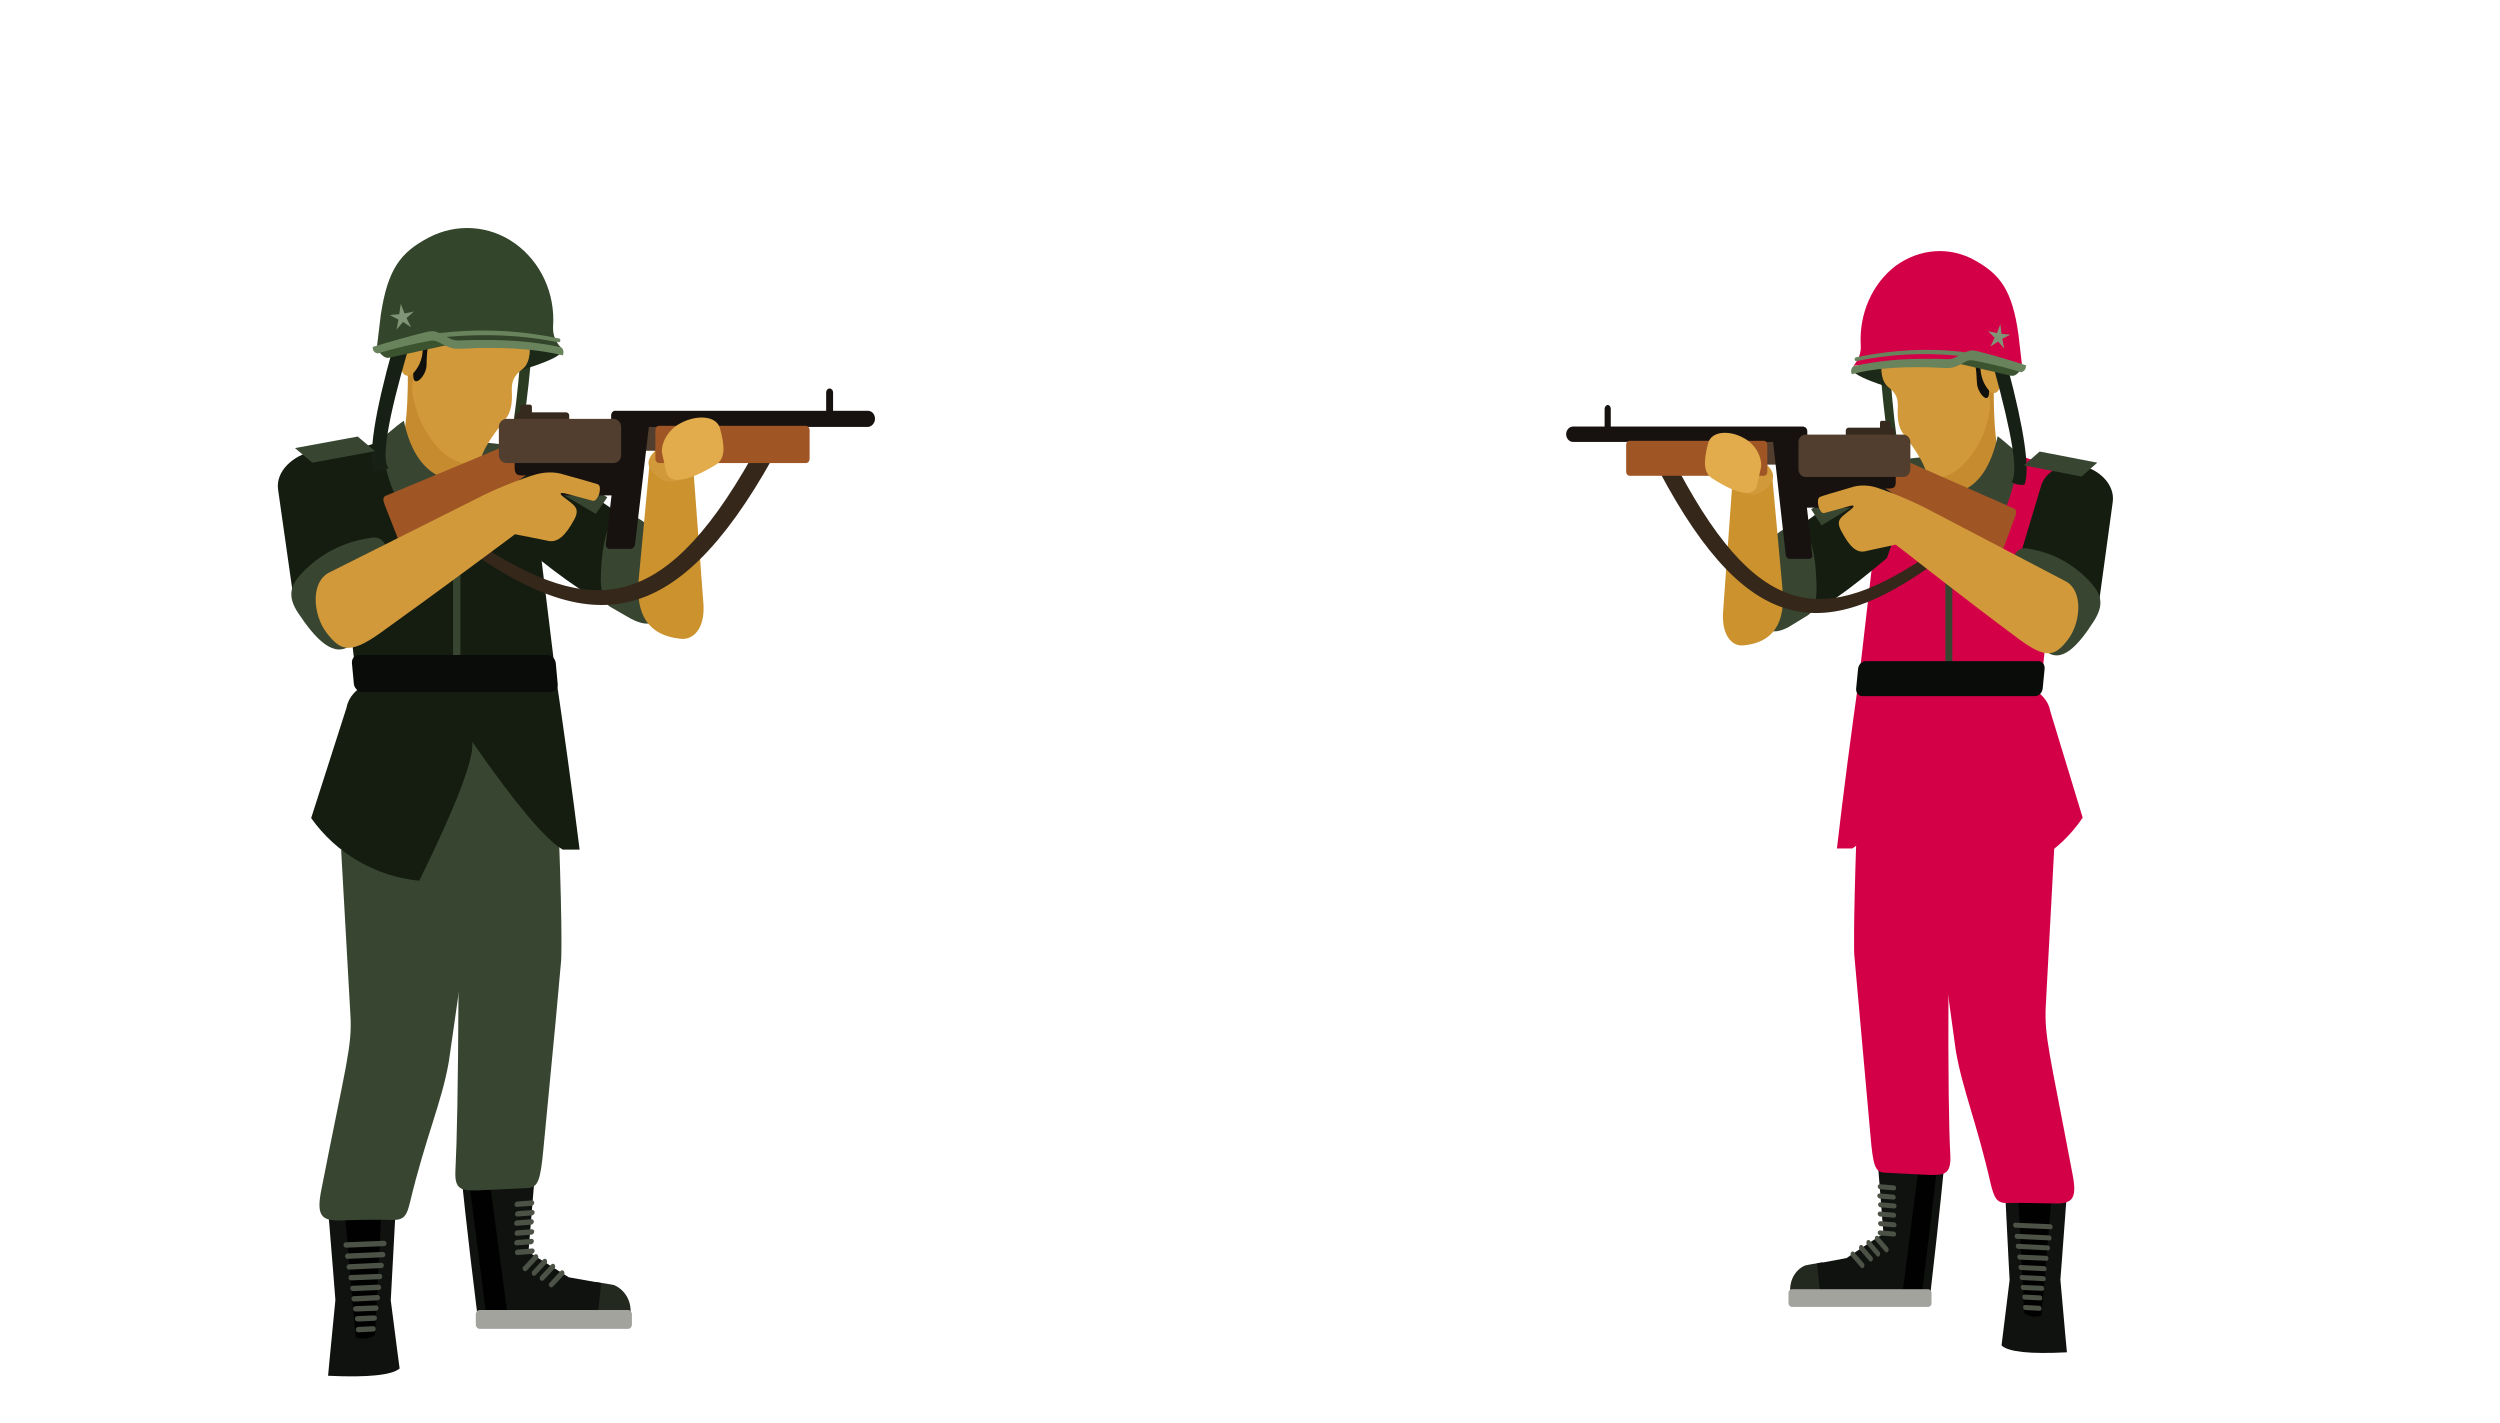 <?xml version="1.0" encoding="utf-8"?>
<!-- Generator: Adobe Illustrator 23.0.1, SVG Export Plug-In . SVG Version: 6.00 Build 0)  -->
<svg version="1.1" id="Layer_1" xmlns="http://www.w3.org/2000/svg" xmlns:xlink="http://www.w3.org/1999/xlink" x="0px" y="0px"
	 viewBox="0 0 650 370" style="enable-background:new 0 0 650 370;" xml:space="preserve">
<style type="text/css">
	.st0{fill-rule:evenodd;clip-rule:evenodd;fill:#23291E;}
	.st1{fill-rule:evenodd;clip-rule:evenodd;fill:#10120F;}
	.st2{fill-rule:evenodd;clip-rule:evenodd;fill:#010101;}
	.st3{fill-rule:evenodd;clip-rule:evenodd;fill:#384631;}
	.st4{fill-rule:evenodd;clip-rule:evenodd;fill:#151D11;}
	.st5{fill-rule:evenodd;clip-rule:evenodd;fill:#CB922E;}
	.st6{fill-rule:evenodd;clip-rule:evenodd;fill:#D2993A;}
	.st7{fill-rule:evenodd;clip-rule:evenodd;fill:#C68A2F;}
	.st8{fill-rule:evenodd;clip-rule:evenodd;fill:#2B3B22;}
	.st9{fill-rule:evenodd;clip-rule:evenodd;fill:#1C2818;}
	.st10{fill-rule:evenodd;clip-rule:evenodd;fill:#0F0F0D;}
	.st11{fill-rule:evenodd;clip-rule:evenodd;fill:#172014;}
	.st12{fill-rule:evenodd;clip-rule:evenodd;fill:#33452A;}
	.st13{fill-rule:evenodd;clip-rule:evenodd;fill:#3C5330;}
	.st14{fill-rule:evenodd;clip-rule:evenodd;fill:#69835C;}
	.st15{fill-rule:evenodd;clip-rule:evenodd;fill:#809576;}
	.st16{fill-rule:evenodd;clip-rule:evenodd;fill:#523E2E;}
	.st17{fill-rule:evenodd;clip-rule:evenodd;fill:#36291E;}
	.st18{fill-rule:evenodd;clip-rule:evenodd;fill:#A05525;}
	.st19{fill-rule:evenodd;clip-rule:evenodd;fill:#17120F;}
	.st20{fill-rule:evenodd;clip-rule:evenodd;fill:#35271A;}
	.st21{fill-rule:evenodd;clip-rule:evenodd;fill:#E2AC4C;}
	.st22{fill-rule:evenodd;clip-rule:evenodd;fill:#090C09;}
	.st23{fill-rule:evenodd;clip-rule:evenodd;fill:#A3A39E;}
	.st24{fill-rule:evenodd;clip-rule:evenodd;fill:#4C5245;}
	.st25{fill-rule:evenodd;clip-rule:evenodd;fill:#D40047;}
</style>
<g>
	<path class="st0" d="M151.5,341.6c8.3,0,12.4,0.1,12.4,0.1c0.4-3.3-1.4-6.4-4.3-7.6c0,0-1.6-0.3-4.8-0.8
		C153.5,335.9,152.4,338.7,151.5,341.6"/>
	<path class="st1" d="M124.1,341.7c20.6,1.5,31.2,1.2,31.2,1.2s0.4-3.1,1-9.3c0,0-2.8-0.5-8.4-1.5c0,0-3.5-2.2-10.5-6.6
		c0,0,0.5-6.1,1.5-18.2c0,0-6.3-0.1-18.8-0.3C120.1,306.9,121.3,319.2,124.1,341.7"/>
	<path class="st2" d="M126.4,341.8c3.8,0.2,5.6,0.4,5.6,0.4s-1.5-11.5-4.6-34.4c-3.4,0.8-5.2,1.2-5.2,1.2
		C125,330.9,126.4,341.8,126.4,341.8"/>
	<path class="st1" d="M85.3,357.7c10.5,0.5,16.7-0.2,18.6-1.9c0,0-0.8-5.9-2.3-17.7c0,0,0.4-7.5,1.2-22.4c0,0-5.8-0.4-17.5-1.3
		c1.3,15.7,1.9,23.6,1.9,23.6C85.9,351.1,85.3,357.7,85.3,357.7"/>
	<path class="st2" d="M92.5,347.7c1.6,0.6,3.5,0.4,5-0.6c0,0,0.5-10.2,1.6-30.5c-0.3-1-3.5-1.3-9.4-0.9
		C91.5,337,92.5,347.7,92.5,347.7"/>
	<path class="st3" d="M118.4,304.6c0.4-7.6,0.7-22.6,0.8-45.2c-1-60.4,7.7-74.6,26.1-42.6c1,27.1,0.6,32.9,0.6,32.9
		c-0.4,4.9-1.9,21.2-4.6,48.9c-0.8,8.5-1.4,10.1-4.2,10.3c-8.7,0.4-13,0.6-13,0.6C120,309.6,118.2,309.3,118.4,304.6"/>
	<path class="st3" d="M102.1,317.2c-2.9-0.1-7.4-0.1-13.5,0.1c-5.2,0.2-6.4-1.4-5-8.2c6.4-32.7,8-37,7.5-45.3l-2.4-42.7
		c7.6-7.2,20.6-12.1,38-14.8l-10,69.7c-1.8,10.5-6,19.5-10.1,36.6C105.8,315.9,105.2,317.2,102.1,317.2"/>
	<path class="st3" d="M136.3,202.7c-13.1-19.8-21.4-15.9-24.8,11.4C120.8,213.7,129.7,209.6,136.3,202.7"/>
	<path class="st4" d="M103.9,127.9l-5-13.1c-8,2.5-14,4.8-18,6.7c2.5,4.3,4.8,8.2,6.8,11.5l4.6,40.6h19.6
		c-13.5,1.3-20.8,4.8-21.8,10.4c-6.1,19.1-9.2,28.7-9.2,28.7c6.5,9.2,16.8,15.2,28.1,16.3c9.7-19.7,14.3-31.8,13.8-36.1
		c11,15.8,18.8,25.2,23.5,28c2.9,0,4.4,0,4.4,0c-1.9-15.3-4.1-31.1-6.5-47.4l-6.5-53.3L103.9,127.9z"/>
	<polygon class="st3" points="120.9,114.5 137.7,116.3 139.9,121 123.1,119.3 	"/>
	<path class="st4" d="M166,137.6c-4.5,8.9-6.2,16.3-6.5,19.5c-4.3-0.2-12.4-6.1-23.2-14.8c-5.8-16.4-12.3-28.8,11.4-17.4
		C160.8,132.8,166,137.6,166,137.6"/>
	<path class="st3" d="M145.1,126.1c5.4,0.3,8.1,0.4,8.1,0.4s1.6,0.9,4.7,2.8c0,0-1,1.4-3,4.3c0,0-3.2-1.9-9.7-5.7
		C145.1,126.7,145.1,126.1,145.1,126.1"/>
	<path class="st3" d="M169.3,137.3c0.7,16.4,0.8,24.3,0.8,24.3c-1.3,0.9-3.3,0.7-6-0.7c0,0-1.8-1-5.4-3.1c-1.4-0.8-2.4-3.1-2.5-6.9
		C156.4,136.5,159.9,128.7,169.3,137.3"/>
	<path class="st5" d="M177.1,166.1c-8.4-0.8-12-6.1-11-15.9l2.9-30.8h0.3c0.4,0,0.8-0.3,0.9-0.7l10.2,5l2.5,33.4
		C183.3,163.4,180.3,166.4,177.1,166.1"/>
	<path class="st6" d="M170.6,117c4.2,5.2,6.3,7.8,6.3,7.8c-3.4,1.1-6.1,0-8-3.2C168.2,120.1,168.8,118.6,170.6,117"/>
	<path class="st7" d="M104,116.3c0.9,4.5,4.3,8,8.7,9c4.4,1,9.1-0.8,11.7-4.5c0,0-1.4-5.3,0.7-12.3c0,0-5.1-10.5-19.1-15.1
		C106.4,112.8,104,116.3,104,116.3"/>
	<path class="st3" d="M117.8,134.3h1.9v39.5h-1.9V134.3z M115.5,124.4c-3.9,6.7-5.8,10.1-5.8,10.1c-5.9-0.5-8.7-7.5-10.9-20.3
		c2.5-1.7,3.7-3.1,6.2-4.8C106.7,117.5,110.2,122.5,115.5,124.4z"/>
	<path class="st8" d="M138,94.2c-1.8-0.5-2.7-0.8-2.7-0.8c-1.4,16.9-3.1,26-5,27.4c0.5,1,1.3,1.7,2.2,1.9
		C134.6,120,136.5,110.5,138,94.2"/>
	<path class="st9" d="M136.1,88.1c-1.1,5.7-1.7,8.5-1.7,8.5c6.2-1.9,9.9-3.4,11.1-4.5C141.1,88.2,138,86.9,136.1,88.1"/>
	<path class="st6" d="M108.6,107.6c1.4,3.8,3.5,7,5.8,9.3c4.1,4.3,9.9,4.8,10.7,2.2c0.7-2.3,2.1-4.8,6.3-10.1
		c1.3-1.5,1.8-3.8,1.7-6.8c-0.2-2.7,0.3-4.4,2.7-6.2c1.7-1.3,2.3-3.9,1.8-8c-0.7,0.1-1.5,0.1-2.2-0.1c-0.4,0-0.9-0.1-1.3-0.2
		l-0.7-0.1l-0.8-0.1c-0.4,0-0.8,0-1.2-0.1l-1.1-0.2l-1-0.1c-0.5-0.1-0.9-0.2-1.4-0.3c-0.4-0.1-0.7-0.2-1.1-0.4l-0.1,0l-0.2,0
		c-0.4,0-0.9-0.1-1.3-0.3l-0.6-0.3l0.3,0c-0.4,0-0.8-0.1-1.2-0.2c-0.2,0-0.5-0.1-0.7-0.1c-0.4,0-0.8-0.1-1.2-0.3l-0.3-0.1l0.3,0
		c-0.5,0-1-0.1-1.5-0.3l-0.1,0h-0.1c-0.5,0-1-0.1-1.5-0.1l-0.8-0.1c-0.4,0-0.9-0.1-1.3-0.2c-0.5-0.1-1-0.3-1.5-0.5
		c-1.1-0.4-1.9-1.2-2.5-2.1c-3,3.7-4.6,8.6-4.2,13.7C106.6,100.8,106.9,102,108.6,107.6"/>
	<path class="st10" d="M120.3,69.8L120.3,69.8L120.3,69.8L120.3,69.8z M110.9,95c-0.1,2.7-3,5.6-3.4,3.3c-0.5-6.1-0.6-11.2-0.3-15.4
		c0.4-0.1,0.7-0.2,1.1-0.4c0.4-0.1,0.8-0.2,1.2-0.4c0.8,0,1.5-0.2,2.2-0.6l0.1,0c0.6-0.1,1.1-0.3,1.6-0.6c0.1,0,0.2-0.1,0.4-0.1
		c0.3,0,0.5-0.1,0.7-0.2c0.2,0,0.5,0,0.7-0.1l0.7-0.1l0,0c0.2,0,0.5,0,0.7,0l0.7,0c-0.6,1.2-0.7,2.6-0.3,3.9
		c0.6,1.6-0.8,2.8-3.9,3.7C111.2,88.5,111,90.5,110.9,95z"/>
	<path class="st6" d="M104.4,96.1c-0.3-2.2-1.1-4-2.5-5.5c-1-1.2-1.1-2.9-0.5-4.3c0.6-1.4,1.8-2.4,3.3-2.6c1.5-0.1,2.9,0.6,3.7,1.9
		c2.4,3.7,1.9,8.6-1.2,11.7c-0.5,0.4-1.1,0.5-1.7,0.3C104.9,97.3,104.5,96.8,104.4,96.1"/>
	<path class="st11" d="M102.2,90.3c2.6,0.4,3.9,0.6,3.9,0.6c-5.3,18.2-7,28.4-5.1,30.8c-1.1,0.7-2.4,1-3.7,0.8
		C95.7,118.5,97.3,107.8,102.2,90.3"/>
	<path class="st12" d="M120.5,89.6c6.8-0.5,15.2-0.2,25.4,0.8c-1.5-1.5-2.2-3.4-2.1-5.5c0.6-8.6-3.2-16.8-9.9-21.6
		c-6.7-4.8-15.3-5.3-22.5-1.5S100.8,69.9,99,81.9c-0.7,6-1.1,9-1.1,9c9.3-2.8,14.4-3.7,15.1-2.7C118,89.2,120.5,89.6,120.5,89.6"/>
	<path class="st13" d="M113.4,87.7c1.9,1.3,2.9,2,2.9,2s-5,1.1-15.1,3.3c-0.9,0.2-1.6-0.3-2.7-1.5C108.4,89,113.4,87.7,113.4,87.7"
		/>
	<path class="st14" d="M96.9,90.2c0,1,0.4,1.5,1.3,1.7c0,0,4.8-1.6,13.1-3.2c1.2-0.3,2-0.1,2.6,0.2c4.4,2.3,3.7,1.8,10.4,1.6
		c9.1-0.2,16.5,0.5,22,1.9c0.4-0.7,0.2-1.7-0.4-2.1c-6.4-1.4-13.5-2-21.3-1.9c-6.3,0-5.7,0.6-8.5-0.8c10-0.9,19.7-0.5,29.1,1.4
		c0.3,0,0.5-0.2,0.5-0.5c0-0.3-0.2-0.5-0.4-0.5c-10.5-2.2-20.8-2.6-31-1.4c-1.6-0.7-2.5-0.5-3.4-0.3
		C106.1,87.5,101.5,88.8,96.9,90.2"/>
	<polygon class="st15" points="104.2,79 105.2,81.5 107.6,81 105.7,82.7 106.9,85.1 104.8,83.7 103.1,85.7 103.6,83.1 101.3,81.9 
		103.8,81.7 	"/>
	<rect x="161.2" y="108.9" class="st16" width="14.8" height="8.3"/>
	<path class="st17" d="M135.8,105.2h2c0.3,0,0.5,0.3,0.5,0.6v1.4h8.9c0.4,0,0.8,0.4,0.8,0.8v2.8c0,0.4-0.3,0.8-0.8,0.8h-12.4
		c-0.4,0-0.8-0.4-0.8-0.8v-2.8c0-0.4,0.3-0.8,0.8-0.8h0.4v-1.4C135.3,105.5,135.5,105.2,135.8,105.2"/>
	<path class="st18" d="M133.8,114.9c5.7,0.4,8.5,0.6,8.5,0.6c-0.1,2.9-1.5,5.5-3.8,6.9c0,0-10,6.8-30,20.3c-2.6,1.7-3.5,1.4-4.2-0.5
		c0,0-1.4-3.7-4.3-11c-0.5-1.3-0.4-2,0.3-2.3C122.7,119.6,133.8,114.9,133.8,114.9"/>
	<path class="st19" d="M159.9,106.8h51.5h3.4V102c0-0.5,0.4-1,0.9-1c0.5,0,0.9,0.5,0.9,1v4.8h2.1h6.9c1.1,0,1.9,0.9,1.9,2.1
		c0,1.1-0.9,2.1-1.9,2.1h-6.9c0,0,0,0-0.1,0h-49.9l-3.6,30.6c-0.1,0.6-0.6,1.1-1.1,1.1h-5.6c-0.5,0-0.9-0.5-0.9-1.1l1.5-12.8h-18.5
		v-5.2h-3.3c-2.7,0.1-3.3,0-3.4-1.9v-2.3h26.3l1-8.4h-1.2c-0.5,0-1-0.5-1-1.2V108C158.9,107.3,159.4,106.8,159.9,106.8"/>
	<path class="st16" d="M131.7,108.9h27.8c1.1,0,2,0.9,2,2.1v7.3c0,1.2-0.9,2.1-2,2.1h-27.8c-1.1,0-2-0.9-2-2.1V111
		C129.7,109.9,130.6,108.9,131.7,108.9"/>
	<path class="st20" d="M120.5,138.8c-1.4,1.3-1.7,2.1-1.7,2.1c33.7,24.8,56.3,24.5,82.2-22c-2.8,0-5.4-0.3-5.4-0.3
		C171.4,161.7,152.1,160.3,120.5,138.8"/>
	<path class="st18" d="M171.4,110.7h38.1c0.5,0,1,0.5,1,1.1v7.5c0,0.6-0.4,1.1-1,1.1h-38.1c-0.5,0-1-0.5-1-1.1v-7.5
		C170.4,111.2,170.8,110.7,171.4,110.7"/>
	<path class="st4" d="M76.2,154.7c15.4-6.9,23.1-10.4,23.1-10.4s-2.2-7.1-6.6-21.2c-1.2-4.5-6.8-6.7-11.6-5.7c-4.7,1-9.5,5-8.8,9.9
		C74.9,145.6,76.2,154.7,76.2,154.7"/>
	<path class="st3" d="M101.3,144.1c-12.2,9.9-11.7,19.3-9.7,23.3c-4.6,4.2-9.6-1.3-14-7.9c-3.2-4.7-1.8-7.5,0.7-10.3
		c4.4-4.7,10-7.8,16.1-9C98,139.5,99.4,139,101.3,144.1"/>
	<path class="st21" d="M173.2,122.5c0.7,3.6,5.6,2.8,12.8-1.6c2.5-1.5,2.6-4.4,1.2-9.5c-0.9-3.4-6.1-3.6-10.2-1.4
		c-3.5,1.8-5.1,5.3-4.9,7.7C172.8,120.9,173.2,122.5,173.2,122.5"/>
	<polygon class="st3" points="76.7,116.5 93,113.5 97.5,117.3 81.2,120.3 	"/>
	<path class="st22" d="M93.3,170.3h49c1.1,0,2.1,1,2.2,2.1l0.5,5.4c0.1,1.2-0.7,2.1-1.8,2.1h-49c-1.1,0-2.1-1-2.2-2.1l-0.5-5.4
		C91.4,171.3,92.2,170.3,93.3,170.3"/>
	<path class="st6" d="M142.4,140.6c2.5,0.6,4.6-1.2,7-5.7c1.5-3-0.3-3.6-2.9-5.7c-1.2-0.9-0.9-1.2,0.5-0.9c0,0,2.4,0.6,7.1,1.9
		c0.8,0.2,1.4-1,1.7-1.8c0.2-0.9,0.4-2.2-0.4-2.5c-1.2-0.4-2.7-0.8-9.8-2.8c-2.7-0.6-5.3-0.1-7.1,0.5c0,0-5.6,1.7-12.5,5
		c0,0-13.4,6.7-40.3,20.2c-5,2.4-4.4,11-0.8,15.7c3.6,4.7,6,5.7,13.8,0.2c15.1-10.8,32.8-24,32.8-24c1.6-1.2,2.4-1.8,2.4-1.8
		C139.6,140,142.4,140.6,142.4,140.6"/>
	<path class="st23" d="M124.7,340.6h38.6c0.5,0,1,0.5,1,1.1v2.7c0,0.6-0.4,1.1-1,1.1h-38.6c-0.5,0-1-0.5-1-1.1v-2.7
		C123.7,341.1,124.2,340.6,124.7,340.6"/>
	<path class="st24" d="M89.9,323l9.9-0.4c0.4,0,0.7,0.3,0.7,0.7l0,0c0,0.4-0.3,0.7-0.6,0.7l-9.9,0.4c-0.4,0-0.7-0.3-0.7-0.7l0,0
		C89.3,323.3,89.6,323,89.9,323"/>
	<path class="st24" d="M90.3,325.9l9.2-0.4c0.4,0,0.7,0.3,0.7,0.7l0,0c0,0.4-0.3,0.7-0.6,0.7l-9.2,0.4c-0.4,0-0.7-0.3-0.7-0.7l0,0
		C89.7,326.3,90,325.9,90.3,325.9"/>
	<path class="st24" d="M90.7,328.7l8.4-0.4c0.4,0,0.7,0.3,0.7,0.7l0,0c0,0.4-0.3,0.7-0.6,0.7l-8.4,0.4c-0.4,0-0.7-0.3-0.7-0.7l0,0
		C90.1,329.1,90.4,328.7,90.7,328.7"/>
	<path class="st24" d="M91.2,331.5l7.5-0.3c0.4,0,0.7,0.3,0.7,0.7l0,0c0,0.4-0.3,0.7-0.6,0.7l-7.5,0.3c-0.4,0-0.7-0.3-0.7-0.7l0,0
		C90.6,331.8,90.9,331.5,91.2,331.5"/>
	<path class="st24" d="M91.7,334.3l6.7-0.3c0.4,0,0.7,0.3,0.7,0.7l0,0c0,0.4-0.3,0.7-0.6,0.7l-6.7,0.3c-0.4,0-0.7-0.3-0.7-0.7l0,0
		C91,334.6,91.3,334.3,91.7,334.3"/>
	<path class="st24" d="M92,337l6.1-0.3c0.4,0,0.7,0.3,0.7,0.7l0,0c0,0.4-0.3,0.7-0.6,0.7l-6.1,0.3c-0.4,0-0.7-0.3-0.7-0.7l0,0
		C91.3,337.3,91.6,337,92,337"/>
	<path class="st24" d="M92.4,339.6l5.3-0.2c0.4,0,0.7,0.3,0.7,0.7l0,0c0,0.4-0.3,0.7-0.6,0.7l-5.3,0.2c-0.4,0-0.7-0.3-0.7-0.7l0,0
		C91.8,340,92,339.6,92.4,339.6"/>
	<path class="st24" d="M92.9,342.2l4.4-0.2c0.4,0,0.7,0.3,0.7,0.7l0,0c0,0.4-0.3,0.7-0.6,0.7l-4.4,0.2c-0.4,0-0.7-0.3-0.7-0.7l0,0
		C92.2,342.5,92.5,342.2,92.9,342.2"/>
	<path class="st24" d="M93.1,345l3.9-0.2c0.4,0,0.7,0.3,0.7,0.7l0,0c0,0.4-0.3,0.7-0.6,0.7l-3.9,0.2c-0.4,0-0.7-0.3-0.7-0.7l0,0
		C92.5,345.4,92.8,345,93.1,345"/>
	<path class="st24" d="M134.4,312.4l3.9-0.3c0.4,0,0.6,0.3,0.6,0.6l0,0c0,0.4-0.3,0.7-0.6,0.8l-3.9,0.3c-0.4,0-0.6-0.3-0.6-0.6l0,0
		C133.8,312.8,134.1,312.4,134.4,312.4"/>
	<path class="st24" d="M134.5,314.9l3.9-0.3c0.4,0,0.6,0.3,0.6,0.6l0,0c0,0.4-0.3,0.7-0.6,0.8l-3.9,0.3c-0.4,0-0.6-0.3-0.6-0.6l0,0
		C133.9,315.3,134.2,315,134.5,314.9"/>
	<path class="st24" d="M134.3,317.3l3.9-0.3c0.4,0,0.6,0.3,0.6,0.6l0,0c0,0.4-0.3,0.7-0.6,0.8l-3.9,0.3c-0.4,0-0.6-0.3-0.6-0.6l0,0
		C133.7,317.7,133.9,317.4,134.3,317.3"/>
	<path class="st24" d="M134.4,319.9l3.9-0.3c0.4,0,0.6,0.3,0.6,0.6l0,0c0,0.4-0.3,0.7-0.6,0.8l-3.9,0.3c-0.4,0-0.6-0.3-0.6-0.6l0,0
		C133.8,320.2,134.1,319.9,134.4,319.9"/>
	<path class="st24" d="M134.3,322.4l3.9-0.3c0.4,0,0.6,0.3,0.6,0.6l0,0c0,0.4-0.3,0.7-0.6,0.8l-3.9,0.3c-0.4,0-0.6-0.3-0.6-0.6l0,0
		C133.7,322.8,134,322.5,134.3,322.4"/>
	<path class="st24" d="M134.5,324.9l3.9-0.3c0.4,0,0.6,0.3,0.6,0.6l0,0c0,0.4-0.3,0.7-0.6,0.8l-3.9,0.3c-0.4,0-0.6-0.3-0.6-0.6l0,0
		C133.8,325.3,134.1,325,134.5,324.9"/>
	<path class="st24" d="M136.1,329.3l2.8-3c0.3-0.3,0.6-0.3,0.9,0l0,0c0.2,0.3,0.2,0.7,0,1l-2.8,3c-0.3,0.3-0.6,0.3-0.9,0l0,0
		C135.8,330,135.8,329.5,136.1,329.3"/>
	<path class="st24" d="M138.4,330.5l2.8-3c0.3-0.3,0.6-0.3,0.9,0l0,0c0.2,0.3,0.2,0.7,0,1l-2.8,3c-0.3,0.3-0.6,0.3-0.9,0l0,0
		C138.2,331.2,138.2,330.7,138.4,330.5"/>
	<path class="st24" d="M140.5,331.8l2.8-3c0.3-0.3,0.6-0.3,0.9,0l0,0c0.2,0.3,0.2,0.7,0,1l-2.8,3c-0.3,0.3-0.6,0.3-0.9,0l0,0
		C140.2,332.6,140.3,332.1,140.5,331.8"/>
	<path class="st24" d="M142.9,333.5l2.8-3c0.3-0.3,0.6-0.3,0.9,0l0,0c0.2,0.3,0.2,0.7,0,1l-2.8,3c-0.3,0.3-0.6,0.3-0.9,0l0,0
		C142.6,334.3,142.6,333.8,142.9,333.5"/>
</g>
<g>
	<path class="st0" d="M476.8,336.2c-0.8-2.7-1.8-5.4-3-8c-2.9,0.5-4.4,0.8-4.4,0.8c-2.7,1.1-4.3,4.1-3.9,7.3
		C465.4,336.2,469.2,336.2,476.8,336.2"/>
	<path class="st1" d="M501.9,336.3c2.5-21.6,3.6-33.4,3.6-33.4c-11.5,0.2-17.2,0.3-17.2,0.3c0.9,11.7,1.4,17.5,1.4,17.5
		c-6.4,4.2-9.6,6.4-9.6,6.4c-5.1,1-7.7,1.4-7.7,1.4c0.6,6,1,9,1,9S483,337.7,501.9,336.3"/>
	<path class="st2" d="M499.7,336.4c0,0,1.3-10.5,3.8-31.5c0,0-1.6-0.4-4.7-1.2c-2.8,22-4.2,33-4.2,33S496.3,336.6,499.7,336.4"/>
	<path class="st1" d="M537.4,351.6c0,0-0.6-6.3-1.7-18.9c0,0,0.6-7.5,1.7-22.6c-10.7,0.8-16,1.2-16,1.2c0.7,14.3,1.1,21.5,1.1,21.5
		c-1.4,11.4-2.1,17-2.1,17C522.1,351.5,527.8,352.1,537.4,351.6"/>
	<path class="st2" d="M530.8,342c0,0,0.9-10.2,2.6-30.7c-5.4-0.4-8.3-0.1-8.6,0.9c1,19.5,1.5,29.2,1.5,29.2
		C527.6,342.4,529.3,342.6,530.8,342"/>
	<path class="st25" d="M507.1,300.7c0.1,4.5-1.5,4.8-5.1,4.8c0,0-4-0.2-11.9-0.6c-2.6-0.1-3.1-1.7-3.8-9.9
		c-2.4-26.6-3.8-42.2-4.2-46.9c0,0-0.3-5.6,0.6-31.6c16.9-30.7,24.8-17.1,23.9,40.8C506.5,279,506.7,293.5,507.1,300.7"/>
	<path class="st25" d="M521.9,312.8c-2.8,0-3.3-1.3-4.2-4.5c-3.7-16.4-7.5-25.1-9.2-35.2l-9.2-66.8c15.9,2.6,27.9,7.4,34.8,14.2
		l-2.2,41c-0.4,8,1,12.2,6.9,43.5c1.3,6.5,0.2,8-4.5,7.9C528.7,312.8,524.6,312.7,521.9,312.8"/>
	<path class="st25" d="M490.6,202.9c6.1,6.7,14.2,10.5,22.7,10.9C510.2,187.6,502.6,184,490.6,202.9"/>
	<path class="st25" d="M489.4,124l-5.9,51.1c-2.2,15.6-4.2,30.8-5.9,45.5c0,0,1.3,0,4,0c4.3-2.7,11.5-11.7,21.5-26.9
		c-0.5,4.1,3.7,15.7,12.7,34.6c10.3-1.1,19.7-6.8,25.7-15.7c0,0-2.8-9.2-8.4-27.6c-0.9-5.4-7.5-8.7-19.9-10H531l4.2-39
		c1.9-3.2,4-6.9,6.3-11.1c-3.7-1.9-9.2-4-16.5-6.5l-4.6,12.5L489.4,124z"/>
	<polygon class="st3" points="502.8,122.9 487.4,124.6 489.4,120 504.7,118.3 	"/>
	<path class="st4" d="M463.5,140.5c0,0,4.8-4.7,16.7-12.1c21.7-10.9,15.8,1,10.4,16.7c-9.9,8.3-17.3,13.9-21.2,14.2
		C469.2,156.2,467.6,149,463.5,140.5"/>
	<path class="st3" d="M482.6,129.4c0,0,0,0.6-0.1,1.8c-5.9,3.6-8.9,5.4-8.9,5.4c-1.8-2.8-2.7-4.2-2.7-4.2c2.9-1.8,4.3-2.7,4.3-2.7
		S477.7,129.7,482.6,129.4"/>
	<path class="st3" d="M460.4,140.2c8.7-8.2,11.8-0.7,11.9,13.2c-0.1,3.6-1,5.8-2.3,6.6c-3.3,2-4.9,3-4.9,3c-2.4,1.3-4.3,1.5-5.5,0.6
		C459.7,163.5,459.8,155.8,460.4,140.2"/>
	<path class="st5" d="M453.3,167.8c-3,0.3-5.7-2.6-5.3-8.7l2.3-32l9.3-4.8c0.1,0.4,0.5,0.7,0.8,0.7h0.3l2.7,29.6
		C464.4,162,461,167.1,453.3,167.8"/>
	<path class="st6" d="M459.2,120.7c1.7,1.5,2.2,3,1.5,4.4c-1.8,3.1-4.2,4.1-7.3,3.1C453.4,128.2,455.4,125.7,459.2,120.7"/>
	<path class="st7" d="M520.3,120c0,0-2.2-3.3-1.9-21.9c-12.8,4.4-17.5,14.5-17.5,14.5c1.9,6.7,0.6,11.8,0.6,11.8
		c2.4,3.6,6.6,5.3,10.7,4.3C516.3,127.7,519.5,124.3,520.3,120"/>
	<path class="st3" d="M507.6,175.1h-1.8v-37.9h1.8V175.1z M519.4,113.4c2.2,1.7,3.4,3,5.7,4.6c-2,12.3-4.6,19-10,19.4
		c0,0-1.8-3.2-5.3-9.7C514.5,126,517.7,121.2,519.4,113.4z"/>
	<path class="st8" d="M489.1,98.9c1.4,15.6,3.1,24.7,5,27.3c0.8-0.2,1.5-0.8,2-1.8c-1.8-1.3-3.3-10.1-4.6-26.3
		C491.5,98.1,490.7,98.4,489.1,98.9"/>
	<path class="st9" d="M490.8,93c-1.7-1.2-4.6,0.1-8.7,3.8c1.1,1.1,4.5,2.5,10.2,4.3C492.4,101.1,491.9,98.4,490.8,93"/>
	<path class="st6" d="M516.1,111.7c1.6-5.4,1.8-6.5,0.2-11.7c0.3-4.9-1.1-9.6-3.9-13.1c-0.5,0.9-1.3,1.7-2.3,2.1
		c-0.5,0.2-0.9,0.4-1.4,0.5c-0.4,0.1-0.8,0.2-1.2,0.2l-0.8,0.1c-0.5,0.1-0.9,0.1-1.4,0.1h-0.1l-0.1,0c-0.4,0.2-0.9,0.3-1.4,0.3
		l0.3,0l-0.3,0.1c-0.4,0.1-0.7,0.2-1.1,0.3c-0.2,0.1-0.4,0.1-0.6,0.1c-0.4,0.1-0.7,0.2-1.1,0.2l0.3,0l-0.6,0.2
		c-0.4,0.2-0.8,0.3-1.2,0.3l-0.2,0l-0.1,0c-0.3,0.1-0.7,0.3-1,0.4c-0.4,0.1-0.8,0.2-1.3,0.3l-0.9,0.1l-1,0.1
		c-0.4,0.1-0.7,0.1-1.1,0.1l-0.7,0.1l-0.6,0.1c-0.4,0.1-0.8,0.2-1.2,0.2c-0.7,0.2-1.4,0.3-2,0.1c-0.5,3.9,0.1,6.5,1.6,7.7
		c2.3,1.7,2.7,3.3,2.5,5.9c-0.1,2.9,0.4,5,1.6,6.5c3.9,5.1,5.1,7.5,5.8,9.7c0.8,2.5,6,2,9.8-2.1
		C512.9,118.3,514.8,115.3,516.1,111.7"/>
	<path class="st10" d="M505.4,75.5l-0.1,0L505.4,75.5L505.4,75.5z M511.9,92.8c-2.8-0.9-4.1-2-3.6-3.6c0.4-1.3,0.3-2.6-0.2-3.7
		l0.6,0c0.2,0,0.4,0,0.7,0l0,0l0.6,0.1c0.2,0,0.4,0.1,0.6,0.1c0.2,0.1,0.4,0.1,0.7,0.2c0.1,0.1,0.2,0.1,0.3,0.1
		c0.5,0.3,1,0.5,1.5,0.6l0.1,0c0.6,0.4,1.3,0.5,2,0.6c0.3,0.2,0.7,0.3,1.1,0.4c0.3,0.2,0.7,0.3,1,0.3c0.3,4,0.3,9-0.2,14.8
		c-0.4,2.2-3-0.6-3.1-3.2C513.8,95.2,513.6,93.4,511.9,92.8z"/>
	<path class="st6" d="M519.9,100.7c-0.1,0.6-0.4,1.1-1,1.4c-0.5,0.2-1.1,0.1-1.5-0.3c-2.8-2.9-3.3-7.7-1.1-11.2
		c0.7-1.2,2-1.9,3.4-1.8c1.3,0.1,2.5,1.1,3,2.5c0.5,1.4,0.4,3-0.5,4.1C520.9,96.8,520.1,98.6,519.9,100.7"/>
	<path class="st11" d="M521.9,95.1c4.5,16.8,5.9,27.1,4.5,30.9c-1.1,0.2-2.4,0-3.4-0.7c1.8-2.3,0.2-12.2-4.6-29.6
		C518.4,95.6,519.5,95.4,521.9,95.1"/>
	<path class="st25" d="M505.2,94.4c0,0,2.3-0.4,6.8-1.3c0.7-1,5.3-0.1,13.8,2.6c0,0-0.3-2.9-1-8.7c-1.6-11.5-4.7-15.6-11.3-19.3
		c-6.6-3.7-14.4-3.1-20.6,1.4c-6.1,4.6-9.6,12.5-9.1,20.7c0.1,2-0.6,3.8-1.9,5.3C491.2,94.2,498.9,94,505.2,94.4"/>
	<path class="st13" d="M511.7,92.6c0,0,4.6,1.2,13.7,3.6c-1,1.2-1.6,1.6-2.5,1.5c-9.2-2.1-13.9-3.2-13.9-3.2S509.9,93.9,511.7,92.6"
		/>
	<path class="st14" d="M526.8,95c-4.2-1.4-8.4-2.6-12.7-3.7c-0.8-0.2-1.7-0.4-3.1,0.3c-9.3-1.2-18.8-0.7-28.4,1.3
		c-0.2,0-0.4,0.3-0.4,0.5c0,0.3,0.2,0.5,0.4,0.5c8.6-1.8,17.4-2.3,26.6-1.4c-2.5,1.4-2,0.7-7.8,0.8c-7.2-0.1-13.7,0.6-19.5,1.9
		c-0.6,0.5-0.8,1.4-0.4,2.1c5-1.4,11.7-2,20.1-1.8c6.1,0.2,5.5,0.7,9.5-1.5c0.6-0.3,1.3-0.5,2.4-0.2c7.7,1.5,12,3,12,3
		C526.4,96.5,526.7,96,526.8,95"/>
	<polygon class="st15" points="520.4,86.8 522.7,87 520.6,88.1 521.1,90.6 519.5,88.8 517.5,90.1 518.6,87.8 516.9,86.1 519.2,86.6 
		520.1,84.3 	"/>
	<rect x="454.3" y="112.9" class="st16" width="13.5" height="7.9"/>
	<path class="st17" d="M491.1,109.4c0.3,0,0.5,0.2,0.5,0.5v1.3h0.4c0.4,0,0.7,0.4,0.7,0.8v2.7c0,0.4-0.3,0.8-0.7,0.8h-11.4
		c-0.4,0-0.7-0.4-0.7-0.8V112c0-0.4,0.3-0.8,0.7-0.8h8.2v-1.3c0-0.3,0.2-0.5,0.5-0.5H491.1"/>
	<path class="st18" d="M493,118.7c0,0,10.2,4.5,30.6,13.5c0.7,0.3,0.8,1,0.3,2.2c-2.6,7-3.9,10.6-3.9,10.6c-0.7,1.8-1.5,2-3.8,0.4
		c-18.3-13-27.5-19.5-27.5-19.5c-2.1-1.4-3.4-3.9-3.5-6.7C485.2,119.3,487.8,119.1,493,118.7"/>
	<path class="st19" d="M469,111c0.5,0,0.9,0.5,0.9,1.1v1.7c0,0.6-0.4,1.1-0.9,1.1h-1.1l0.9,8.1h24.1v2.2c0,1.8-0.6,1.9-3.1,1.8h-3v5
		h-17l1.4,12.3c0.1,0.6-0.3,1-0.8,1h-5.1c-0.5,0-1-0.5-1-1l-3.3-29.4h-45.7c0,0,0,0-0.1,0H409c-1,0-1.8-0.9-1.8-2c0-1.1,0.8-2,1.8-2
		h6.3h1.9v-4.6c0-0.5,0.4-1,0.8-1c0.5,0,0.8,0.5,0.8,1v4.6h3.1H469"/>
	<path class="st16" d="M494.9,113c1,0,1.8,0.9,1.8,2v7c0,1.1-0.8,2-1.8,2h-25.5c-1,0-1.8-0.9-1.8-2v-7c0-1.1,0.8-2,1.8-2H494.9"/>
	<path class="st20" d="M505.2,141.7c-29,20.6-46.7,22-68.8-19.5c0,0-2.4,0.3-5,0.3c23.7,44.7,44.4,44.9,75.3,21.2
		C506.7,143.6,506.5,142.9,505.2,141.7"/>
	<path class="st18" d="M458.6,114.6c0.5,0,0.9,0.5,0.9,1v7.1c0,0.6-0.4,1-0.9,1h-34.9c-0.5,0-0.9-0.5-0.9-1v-7.1c0-0.6,0.4-1,0.9-1
		H458.6"/>
	<path class="st4" d="M545.7,156.9c0,0,1.2-8.8,3.6-26.3c0.7-4.7-3.7-8.6-8.1-9.5c-4.3-0.9-9.5,1.1-10.6,5.5
		c-4.1,13.6-6.1,20.3-6.1,20.3S531.6,150.3,545.7,156.9"/>
	<path class="st3" d="M522.7,146.7c1.8-4.9,3.1-4.4,6.4-3.7c5.6,1.2,10.7,4.2,14.7,8.7c2.3,2.7,3.5,5.3,0.6,9.8
		c-4,6.3-8.6,11.5-12.8,7.5C533.3,165.3,533.9,156.2,522.7,146.7"/>
	<path class="st21" d="M456.9,126c0,0,0.3-1.6,1-4.7c0.2-2.3-1.3-5.7-4.5-7.4c-3.7-2.1-8.5-1.9-9.3,1.4c-1.3,4.9-1.1,7.7,1.1,9.1
		C451.8,128.7,456.2,129.4,456.9,126"/>
	<polygon class="st3" points="541.2,123.9 526.2,121 530.3,117.4 545.3,120.3 	"/>
	<path class="st22" d="M530,171.9c1,0,1.7,0.9,1.6,2l-0.5,5.1c-0.1,1.1-1,2-2,2h-44.9c-1,0-1.7-0.9-1.6-2l0.5-5.1c0.1-1.1,1-2,2-2
		H530"/>
	<path class="st6" d="M485.1,143.3c0,0,2.6-0.6,7.8-1.7c0,0,0.7,0.6,2.2,1.7c0,0,16.1,12.7,30,23c7.1,5.2,9.3,4.3,12.7-0.2
		c3.3-4.5,3.8-12.7-0.8-15c-24.6-12.9-36.9-19.3-36.9-19.3c-6.3-3.1-11.5-4.8-11.5-4.8c-1.6-0.6-4-1.1-6.5-0.5
		c-6.5,1.9-7.9,2.3-8.9,2.7c-0.7,0.3-0.6,1.6-0.4,2.4c0.2,0.8,0.8,2,1.5,1.8c4.4-1.2,6.5-1.8,6.5-1.8c1.3-0.4,1.5,0,0.5,0.8
		c-2.4,2-4.1,2.6-2.7,5.4C480.9,142.2,482.7,143.9,485.1,143.3"/>
	<path class="st23" d="M501.3,335.2c0.5,0,0.9,0.5,0.9,1v2.6c0,0.6-0.4,1-0.9,1h-35.4c-0.5,0-0.9-0.5-0.9-1v-2.6c0-0.6,0.4-1,0.9-1
		H501.3"/>
	<path class="st24" d="M533.1,318.3c0.3,0,0.6,0.3,0.6,0.7l0,0c0,0.4-0.3,0.7-0.6,0.6l-9.1-0.4c-0.3,0-0.6-0.3-0.6-0.7l0,0
		c0-0.4,0.3-0.7,0.6-0.6L533.1,318.3"/>
	<path class="st24" d="M532.8,321.2c0.3,0,0.6,0.3,0.6,0.7l0,0c0,0.4-0.3,0.7-0.6,0.6l-8.4-0.4c-0.3,0-0.6-0.3-0.6-0.7l0,0
		c0-0.4,0.3-0.7,0.6-0.6L532.8,321.2"/>
	<path class="st24" d="M532.4,323.8c0.3,0,0.6,0.3,0.6,0.7l0,0c0,0.4-0.3,0.7-0.6,0.6l-7.7-0.4c-0.3,0-0.6-0.3-0.6-0.7l0,0
		c0-0.4,0.3-0.7,0.6-0.6L532.4,323.8"/>
	<path class="st24" d="M532,326.5c0.3,0,0.6,0.3,0.6,0.7l0,0c0,0.4-0.3,0.7-0.6,0.6l-6.9-0.3c-0.3,0-0.6-0.3-0.6-0.7l0,0
		c0-0.4,0.3-0.7,0.6-0.6L532,326.5"/>
	<path class="st24" d="M531.5,329.2c0.3,0,0.6,0.3,0.6,0.7l0,0c0,0.4-0.3,0.7-0.6,0.6l-6.1-0.3c-0.3,0-0.6-0.3-0.6-0.7l0,0
		c0-0.4,0.3-0.7,0.6-0.6L531.5,329.2"/>
	<path class="st24" d="M531.3,331.8c0.3,0,0.6,0.3,0.6,0.7l0,0c0,0.4-0.3,0.7-0.6,0.6l-5.6-0.3c-0.3,0-0.6-0.3-0.6-0.7l0,0
		c0-0.4,0.3-0.7,0.6-0.6L531.3,331.8"/>
	<path class="st24" d="M530.9,334.3c0.3,0,0.6,0.3,0.6,0.7l0,0c0,0.4-0.3,0.7-0.6,0.6l-4.9-0.2c-0.3,0-0.6-0.3-0.6-0.7l0,0
		c0-0.4,0.3-0.7,0.6-0.6L530.9,334.3"/>
	<path class="st24" d="M530.4,336.8c0.3,0,0.6,0.3,0.6,0.7l0,0c0,0.4-0.3,0.7-0.6,0.6l-4-0.2c-0.3,0-0.6-0.3-0.6-0.7l0,0
		c0-0.4,0.3-0.7,0.6-0.6L530.4,336.8"/>
	<path class="st24" d="M530.2,339.5c0.3,0,0.6,0.3,0.6,0.7l0,0c0,0.4-0.3,0.7-0.6,0.6l-3.6-0.2c-0.3,0-0.6-0.3-0.6-0.7l0,0
		c0-0.4,0.3-0.7,0.6-0.6L530.2,339.5"/>
	<path class="st24" d="M492.4,308.2c0.3,0,0.6,0.3,0.6,0.7l0,0c0,0.4-0.3,0.6-0.6,0.6l-3.6-0.3c-0.3,0-0.6-0.4-0.6-0.7l0,0
		c0-0.4,0.3-0.6,0.6-0.6L492.4,308.2"/>
	<path class="st24" d="M492.3,310.6c0.3,0,0.6,0.4,0.6,0.7l0,0c0,0.4-0.3,0.6-0.6,0.6l-3.6-0.3c-0.3,0-0.6-0.4-0.6-0.7l0,0
		c0-0.4,0.3-0.6,0.6-0.6L492.3,310.6"/>
	<path class="st24" d="M492.5,312.9c0.3,0,0.6,0.3,0.6,0.7l0,0c0,0.4-0.3,0.6-0.6,0.6l-3.6-0.3c-0.3,0-0.6-0.4-0.6-0.7l0,0
		c0-0.4,0.3-0.6,0.6-0.6L492.5,312.9"/>
	<path class="st24" d="M492.4,315.3c0.3,0,0.6,0.3,0.6,0.7l0,0c0,0.4-0.3,0.6-0.6,0.6l-3.6-0.3c-0.3,0-0.6-0.4-0.6-0.7l0,0
		c0-0.4,0.3-0.6,0.6-0.6L492.4,315.3"/>
	<path class="st24" d="M492.5,317.8c0.3,0,0.6,0.4,0.6,0.7l0,0c0,0.4-0.3,0.6-0.6,0.6l-3.6-0.3c-0.3,0-0.6-0.4-0.6-0.7l0,0
		c0-0.4,0.3-0.6,0.6-0.6L492.5,317.8"/>
	<path class="st24" d="M492.4,320.2c0.3,0,0.6,0.4,0.6,0.7l0,0c0,0.4-0.3,0.6-0.6,0.6l-3.6-0.3c-0.3,0-0.6-0.4-0.6-0.7l0,0
		c0-0.4,0.3-0.6,0.6-0.6L492.4,320.2"/>
	<path class="st24" d="M490.9,324.4c0.2,0.3,0.2,0.7,0,1l0,0c-0.2,0.3-0.6,0.3-0.8,0l-2.5-2.9c-0.2-0.3-0.2-0.7,0-1l0,0
		c0.2-0.3,0.6-0.3,0.8,0L490.9,324.4"/>
	<path class="st24" d="M488.7,325.5c0.2,0.3,0.2,0.7,0,1l0,0c-0.2,0.3-0.6,0.3-0.8,0l-2.5-2.9c-0.2-0.3-0.2-0.7,0-1l0,0
		c0.2-0.3,0.6-0.3,0.8,0L488.7,325.5"/>
	<path class="st24" d="M486.8,326.8c0.2,0.3,0.2,0.7,0,1l0,0c-0.2,0.3-0.6,0.3-0.8,0l-2.5-2.9c-0.2-0.3-0.2-0.7,0-1l0,0
		c0.2-0.3,0.6-0.3,0.8,0L486.8,326.8"/>
	<path class="st24" d="M484.6,328.5c0.2,0.3,0.2,0.7,0,1l0,0c-0.2,0.3-0.6,0.3-0.8,0l-2.5-2.9c-0.2-0.3-0.2-0.7,0-1l0,0
		c0.2-0.3,0.6-0.3,0.8,0L484.6,328.5"/>
</g>
</svg>
